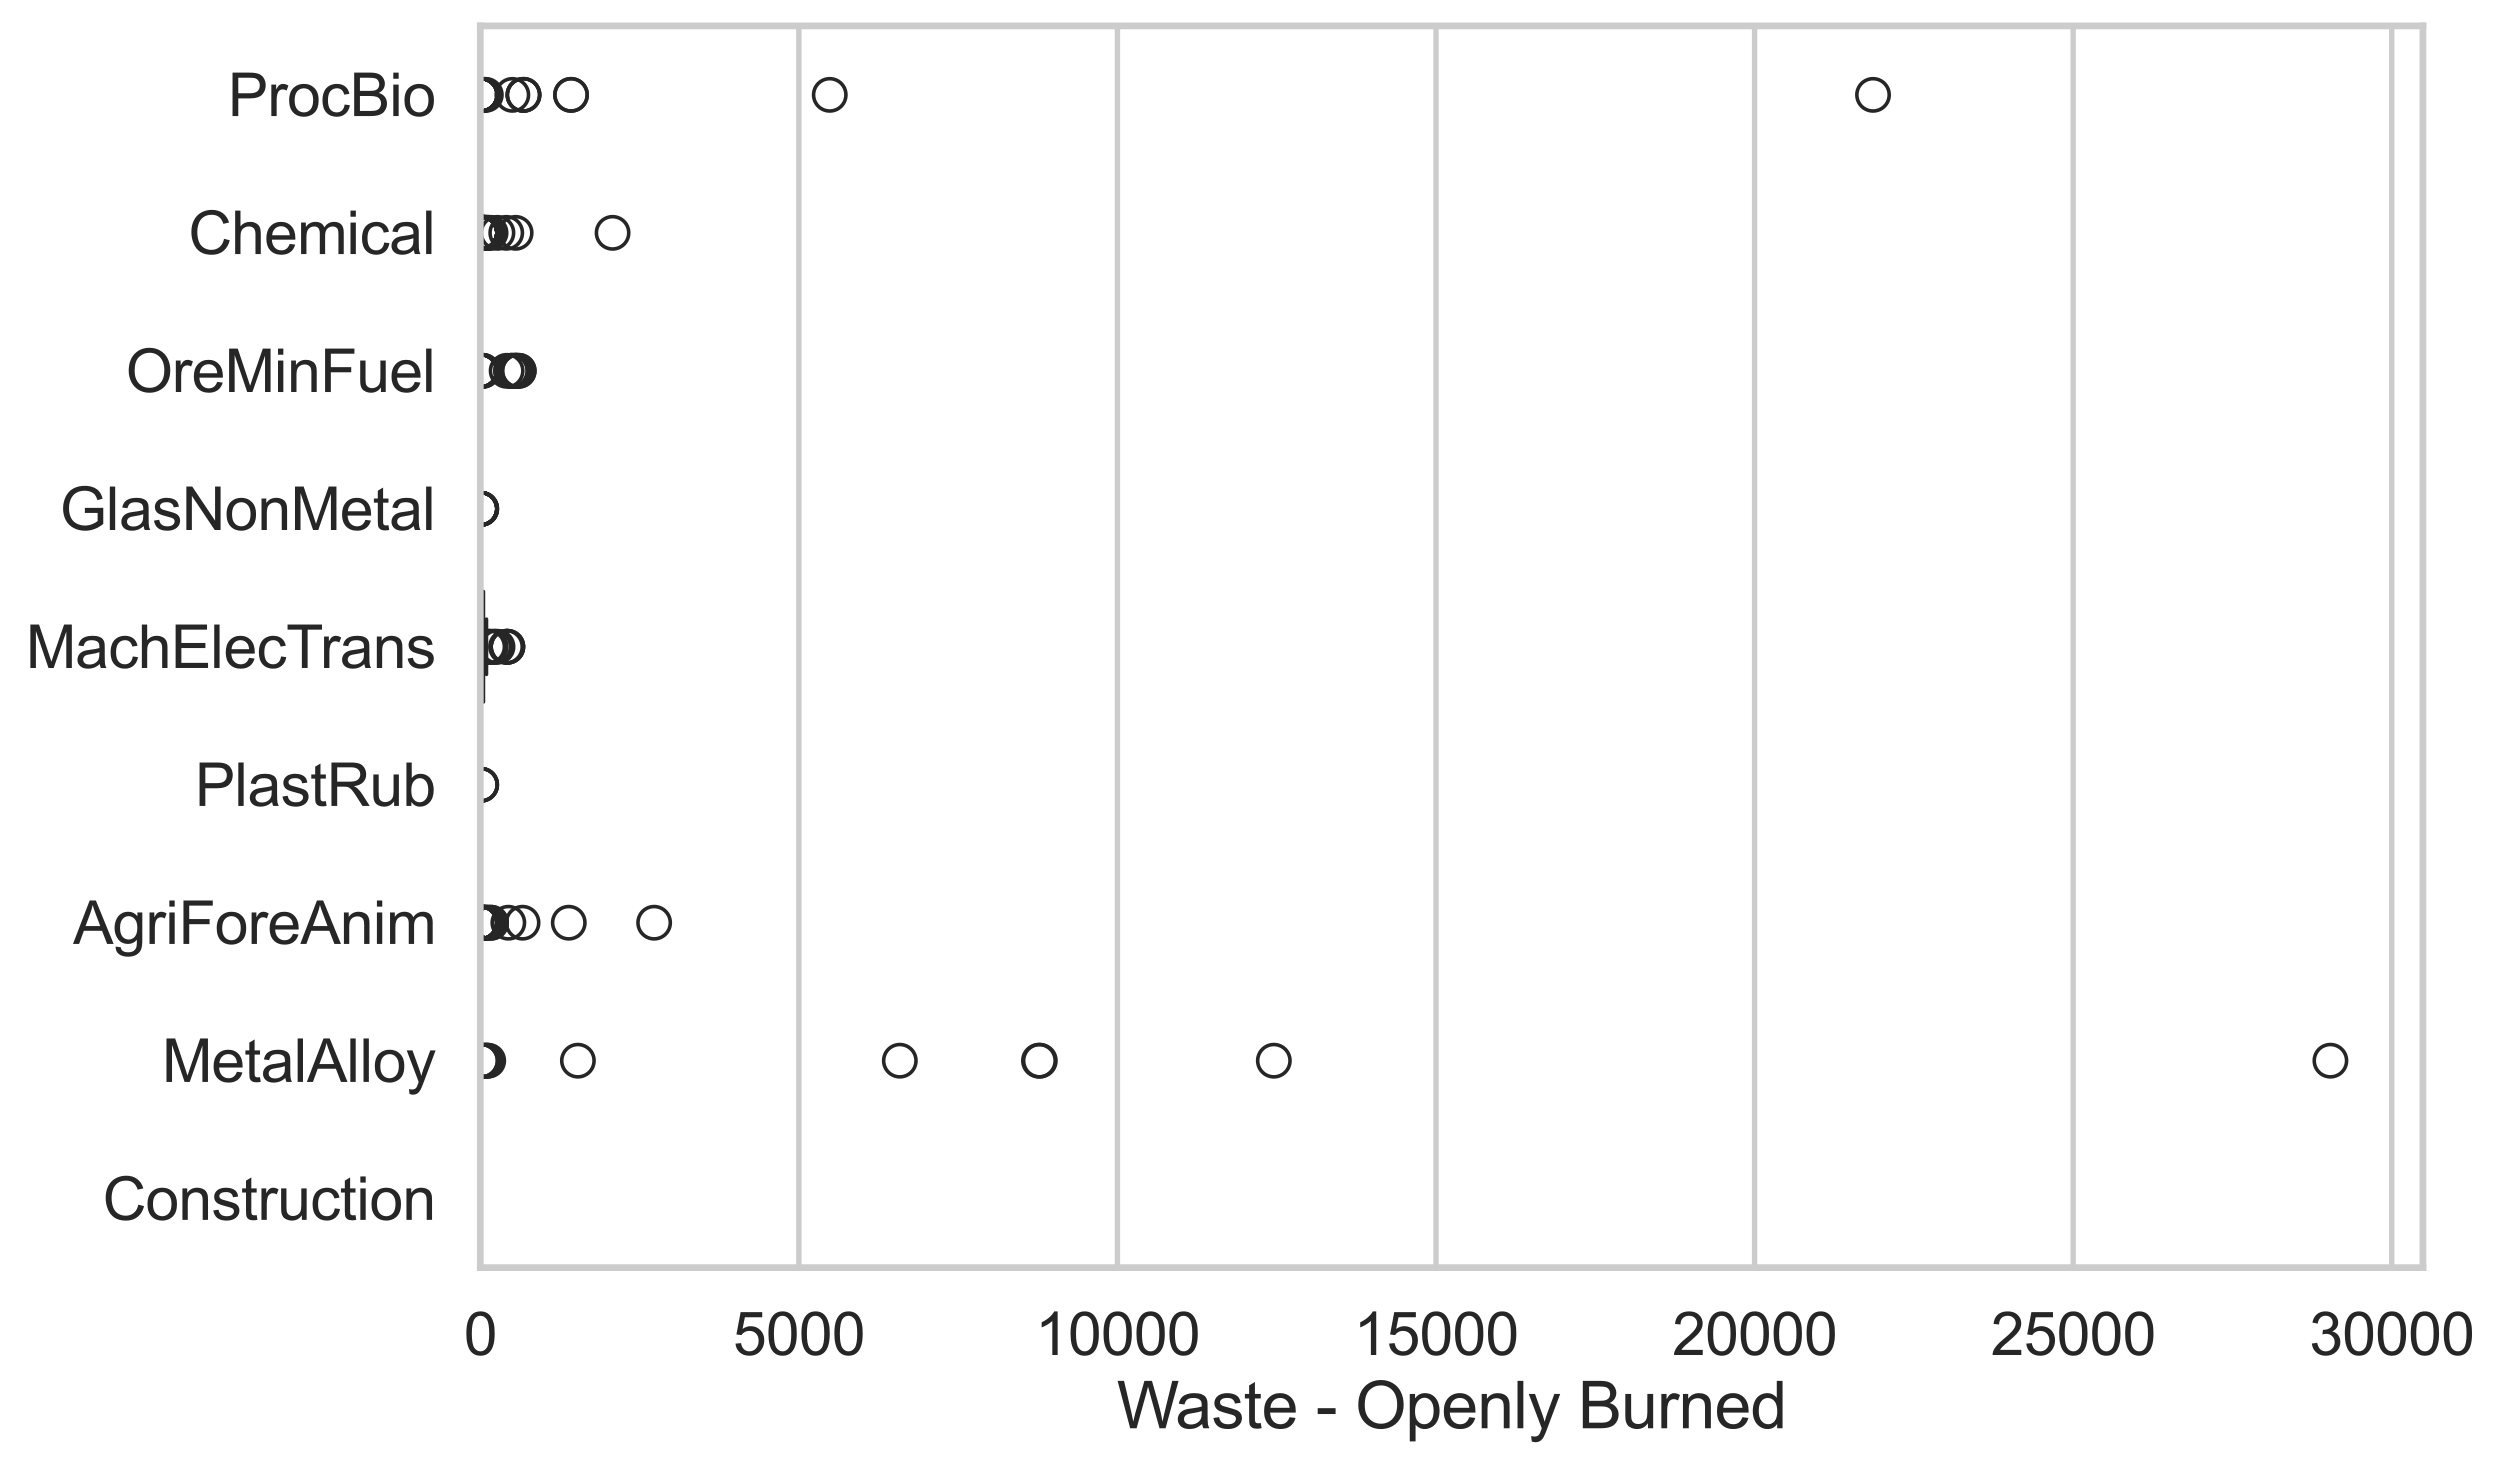 <?xml version="1.0" encoding="utf-8" standalone="no"?>
<!DOCTYPE svg PUBLIC "-//W3C//DTD SVG 1.1//EN"
  "http://www.w3.org/Graphics/SVG/1.1/DTD/svg11.dtd">
<svg xmlns:xlink="http://www.w3.org/1999/xlink" width="695.888pt" height="408.553pt" viewBox="0 0 695.888 408.553" xmlns="http://www.w3.org/2000/svg" version="1.1">
 <defs>
  <style type="text/css">*{stroke-linejoin: round; stroke-linecap: butt}</style>
 </defs>
 <g id="figure_1">
  <g id="patch_1">
   <path d="M 0 408.553 
L 695.888 408.553 
L 695.888 0 
L 0 0 
z
" style="fill: #ffffff"/>
  </g>
  <g id="axes_1">
   <g id="patch_2">
    <path d="M 133.697 352.86 
L 674.433 352.86 
L 674.433 7.2 
L 133.697 7.2 
z
" style="fill: #ffffff"/>
   </g>
   <g id="matplotlib.axis_1">
    <g id="xtick_1">
     <g id="line2d_1">
      <path d="M 133.697 352.86 
L 133.697 7.2 
" clip-path="url(#pe6cb18a422)" style="fill: none; stroke: #cccccc; stroke-width: 1.5; stroke-linecap: round"/>
     </g>
     <g id="text_1">
      <!-- 0 -->
      <g style="fill: #262626" transform="translate(129.109 377.17) scale(0.165 -0.165)">
       <defs>
        <path id="ArialMT-30" d="M 266 2259 
Q 266 3072 433 3567 
Q 600 4063 929 4331 
Q 1259 4600 1759 4600 
Q 2128 4600 2406 4451 
Q 2684 4303 2865 4023 
Q 3047 3744 3150 3342 
Q 3253 2941 3253 2259 
Q 3253 1453 3087 958 
Q 2922 463 2592 192 
Q 2263 -78 1759 -78 
Q 1097 -78 719 397 
Q 266 969 266 2259 
z
M 844 2259 
Q 844 1131 1108 757 
Q 1372 384 1759 384 
Q 2147 384 2411 759 
Q 2675 1134 2675 2259 
Q 2675 3391 2411 3762 
Q 2147 4134 1753 4134 
Q 1366 4134 1134 3806 
Q 844 3388 844 2259 
z
" transform="scale(0.016)"/>
       </defs>
       <use xlink:href="#ArialMT-30"/>
      </g>
     </g>
    </g>
    <g id="xtick_2">
     <g id="line2d_2">
      <path d="M 222.372 352.86 
L 222.372 7.2 
" clip-path="url(#pe6cb18a422)" style="fill: none; stroke: #cccccc; stroke-width: 1.5; stroke-linecap: round"/>
     </g>
     <g id="text_2">
      <!-- 5000 -->
      <g style="fill: #262626" transform="translate(204.021 377.17) scale(0.165 -0.165)">
       <defs>
        <path id="ArialMT-35" d="M 266 1200 
L 856 1250 
Q 922 819 1161 601 
Q 1400 384 1738 384 
Q 2144 384 2425 690 
Q 2706 997 2706 1503 
Q 2706 1984 2436 2262 
Q 2166 2541 1728 2541 
Q 1456 2541 1237 2417 
Q 1019 2294 894 2097 
L 366 2166 
L 809 4519 
L 3088 4519 
L 3088 3981 
L 1259 3981 
L 1013 2750 
Q 1425 3038 1878 3038 
Q 2478 3038 2890 2622 
Q 3303 2206 3303 1553 
Q 3303 931 2941 478 
Q 2500 -78 1738 -78 
Q 1113 -78 717 272 
Q 322 622 266 1200 
z
" transform="scale(0.016)"/>
       </defs>
       <use xlink:href="#ArialMT-35"/>
       <use xlink:href="#ArialMT-30" transform="translate(55.615 0)"/>
       <use xlink:href="#ArialMT-30" transform="translate(111.23 0)"/>
       <use xlink:href="#ArialMT-30" transform="translate(166.846 0)"/>
      </g>
     </g>
    </g>
    <g id="xtick_3">
     <g id="line2d_3">
      <path d="M 311.048 352.86 
L 311.048 7.2 
" clip-path="url(#pe6cb18a422)" style="fill: none; stroke: #cccccc; stroke-width: 1.5; stroke-linecap: round"/>
     </g>
     <g id="text_3">
      <!-- 10000 -->
      <g style="fill: #262626" transform="translate(288.109 377.17) scale(0.165 -0.165)">
       <defs>
        <path id="ArialMT-31" d="M 2384 0 
L 1822 0 
L 1822 3584 
Q 1619 3391 1289 3197 
Q 959 3003 697 2906 
L 697 3450 
Q 1169 3672 1522 3987 
Q 1875 4303 2022 4600 
L 2384 4600 
L 2384 0 
z
" transform="scale(0.016)"/>
       </defs>
       <use xlink:href="#ArialMT-31"/>
       <use xlink:href="#ArialMT-30" transform="translate(55.615 0)"/>
       <use xlink:href="#ArialMT-30" transform="translate(111.23 0)"/>
       <use xlink:href="#ArialMT-30" transform="translate(166.846 0)"/>
       <use xlink:href="#ArialMT-30" transform="translate(222.461 0)"/>
      </g>
     </g>
    </g>
    <g id="xtick_4">
     <g id="line2d_4">
      <path d="M 399.723 352.86 
L 399.723 7.2 
" clip-path="url(#pe6cb18a422)" style="fill: none; stroke: #cccccc; stroke-width: 1.5; stroke-linecap: round"/>
     </g>
     <g id="text_4">
      <!-- 15000 -->
      <g style="fill: #262626" transform="translate(376.784 377.17) scale(0.165 -0.165)">
       <use xlink:href="#ArialMT-31"/>
       <use xlink:href="#ArialMT-35" transform="translate(55.615 0)"/>
       <use xlink:href="#ArialMT-30" transform="translate(111.23 0)"/>
       <use xlink:href="#ArialMT-30" transform="translate(166.846 0)"/>
       <use xlink:href="#ArialMT-30" transform="translate(222.461 0)"/>
      </g>
     </g>
    </g>
    <g id="xtick_5">
     <g id="line2d_5">
      <path d="M 488.398 352.86 
L 488.398 7.2 
" clip-path="url(#pe6cb18a422)" style="fill: none; stroke: #cccccc; stroke-width: 1.5; stroke-linecap: round"/>
     </g>
     <g id="text_5">
      <!-- 20000 -->
      <g style="fill: #262626" transform="translate(465.46 377.17) scale(0.165 -0.165)">
       <defs>
        <path id="ArialMT-32" d="M 3222 541 
L 3222 0 
L 194 0 
Q 188 203 259 391 
Q 375 700 629 1000 
Q 884 1300 1366 1694 
Q 2113 2306 2375 2664 
Q 2638 3022 2638 3341 
Q 2638 3675 2398 3904 
Q 2159 4134 1775 4134 
Q 1369 4134 1125 3890 
Q 881 3647 878 3216 
L 300 3275 
Q 359 3922 746 4261 
Q 1134 4600 1788 4600 
Q 2447 4600 2831 4234 
Q 3216 3869 3216 3328 
Q 3216 3053 3103 2787 
Q 2991 2522 2730 2228 
Q 2469 1934 1863 1422 
Q 1356 997 1212 845 
Q 1069 694 975 541 
L 3222 541 
z
" transform="scale(0.016)"/>
       </defs>
       <use xlink:href="#ArialMT-32"/>
       <use xlink:href="#ArialMT-30" transform="translate(55.615 0)"/>
       <use xlink:href="#ArialMT-30" transform="translate(111.23 0)"/>
       <use xlink:href="#ArialMT-30" transform="translate(166.846 0)"/>
       <use xlink:href="#ArialMT-30" transform="translate(222.461 0)"/>
      </g>
     </g>
    </g>
    <g id="xtick_6">
     <g id="line2d_6">
      <path d="M 577.074 352.86 
L 577.074 7.2 
" clip-path="url(#pe6cb18a422)" style="fill: none; stroke: #cccccc; stroke-width: 1.5; stroke-linecap: round"/>
     </g>
     <g id="text_6">
      <!-- 25000 -->
      <g style="fill: #262626" transform="translate(554.135 377.17) scale(0.165 -0.165)">
       <use xlink:href="#ArialMT-32"/>
       <use xlink:href="#ArialMT-35" transform="translate(55.615 0)"/>
       <use xlink:href="#ArialMT-30" transform="translate(111.23 0)"/>
       <use xlink:href="#ArialMT-30" transform="translate(166.846 0)"/>
       <use xlink:href="#ArialMT-30" transform="translate(222.461 0)"/>
      </g>
     </g>
    </g>
    <g id="xtick_7">
     <g id="line2d_7">
      <path d="M 665.749 352.86 
L 665.749 7.2 
" clip-path="url(#pe6cb18a422)" style="fill: none; stroke: #cccccc; stroke-width: 1.5; stroke-linecap: round"/>
     </g>
     <g id="text_7">
      <!-- 30000 -->
      <g style="fill: #262626" transform="translate(642.81 377.17) scale(0.165 -0.165)">
       <defs>
        <path id="ArialMT-33" d="M 269 1209 
L 831 1284 
Q 928 806 1161 595 
Q 1394 384 1728 384 
Q 2125 384 2398 659 
Q 2672 934 2672 1341 
Q 2672 1728 2419 1979 
Q 2166 2231 1775 2231 
Q 1616 2231 1378 2169 
L 1441 2663 
Q 1497 2656 1531 2656 
Q 1891 2656 2178 2843 
Q 2466 3031 2466 3422 
Q 2466 3731 2256 3934 
Q 2047 4138 1716 4138 
Q 1388 4138 1169 3931 
Q 950 3725 888 3313 
L 325 3413 
Q 428 3978 793 4289 
Q 1159 4600 1703 4600 
Q 2078 4600 2393 4439 
Q 2709 4278 2876 4000 
Q 3044 3722 3044 3409 
Q 3044 3113 2884 2869 
Q 2725 2625 2413 2481 
Q 2819 2388 3044 2092 
Q 3269 1797 3269 1353 
Q 3269 753 2831 336 
Q 2394 -81 1725 -81 
Q 1122 -81 723 278 
Q 325 638 269 1209 
z
" transform="scale(0.016)"/>
       </defs>
       <use xlink:href="#ArialMT-33"/>
       <use xlink:href="#ArialMT-30" transform="translate(55.615 0)"/>
       <use xlink:href="#ArialMT-30" transform="translate(111.23 0)"/>
       <use xlink:href="#ArialMT-30" transform="translate(166.846 0)"/>
       <use xlink:href="#ArialMT-30" transform="translate(222.461 0)"/>
      </g>
     </g>
    </g>
    <g id="text_8">
     <!-- Waste - Openly Burned -->
     <g style="fill: #262626" transform="translate(310.866 397.564) scale(0.18 -0.18)">
      <defs>
       <path id="ArialMT-57" d="M 1294 0 
L 78 4581 
L 700 4581 
L 1397 1578 
Q 1509 1106 1591 641 
Q 1766 1375 1797 1488 
L 2669 4581 
L 3400 4581 
L 4056 2263 
Q 4303 1400 4413 641 
Q 4500 1075 4641 1638 
L 5359 4581 
L 5969 4581 
L 4713 0 
L 4128 0 
L 3163 3491 
Q 3041 3928 3019 4028 
Q 2947 3713 2884 3491 
L 1913 0 
L 1294 0 
z
" transform="scale(0.016)"/>
       <path id="ArialMT-61" d="M 2588 409 
Q 2275 144 1986 34 
Q 1697 -75 1366 -75 
Q 819 -75 525 192 
Q 231 459 231 875 
Q 231 1119 342 1320 
Q 453 1522 633 1644 
Q 813 1766 1038 1828 
Q 1203 1872 1538 1913 
Q 2219 1994 2541 2106 
Q 2544 2222 2544 2253 
Q 2544 2597 2384 2738 
Q 2169 2928 1744 2928 
Q 1347 2928 1158 2789 
Q 969 2650 878 2297 
L 328 2372 
Q 403 2725 575 2942 
Q 747 3159 1072 3276 
Q 1397 3394 1825 3394 
Q 2250 3394 2515 3294 
Q 2781 3194 2906 3042 
Q 3031 2891 3081 2659 
Q 3109 2516 3109 2141 
L 3109 1391 
Q 3109 606 3145 398 
Q 3181 191 3288 0 
L 2700 0 
Q 2613 175 2588 409 
z
M 2541 1666 
Q 2234 1541 1622 1453 
Q 1275 1403 1131 1340 
Q 988 1278 909 1158 
Q 831 1038 831 891 
Q 831 666 1001 516 
Q 1172 366 1500 366 
Q 1825 366 2078 508 
Q 2331 650 2450 897 
Q 2541 1088 2541 1459 
L 2541 1666 
z
" transform="scale(0.016)"/>
       <path id="ArialMT-73" d="M 197 991 
L 753 1078 
Q 800 744 1014 566 
Q 1228 388 1613 388 
Q 2000 388 2187 545 
Q 2375 703 2375 916 
Q 2375 1106 2209 1216 
Q 2094 1291 1634 1406 
Q 1016 1563 777 1677 
Q 538 1791 414 1992 
Q 291 2194 291 2438 
Q 291 2659 392 2848 
Q 494 3038 669 3163 
Q 800 3259 1026 3326 
Q 1253 3394 1513 3394 
Q 1903 3394 2198 3281 
Q 2494 3169 2634 2976 
Q 2775 2784 2828 2463 
L 2278 2388 
Q 2241 2644 2061 2787 
Q 1881 2931 1553 2931 
Q 1166 2931 1000 2803 
Q 834 2675 834 2503 
Q 834 2394 903 2306 
Q 972 2216 1119 2156 
Q 1203 2125 1616 2013 
Q 2213 1853 2448 1751 
Q 2684 1650 2818 1456 
Q 2953 1263 2953 975 
Q 2953 694 2789 445 
Q 2625 197 2315 61 
Q 2006 -75 1616 -75 
Q 969 -75 630 194 
Q 291 463 197 991 
z
" transform="scale(0.016)"/>
       <path id="ArialMT-74" d="M 1650 503 
L 1731 6 
Q 1494 -44 1306 -44 
Q 1000 -44 831 53 
Q 663 150 594 308 
Q 525 466 525 972 
L 525 2881 
L 113 2881 
L 113 3319 
L 525 3319 
L 525 4141 
L 1084 4478 
L 1084 3319 
L 1650 3319 
L 1650 2881 
L 1084 2881 
L 1084 941 
Q 1084 700 1114 631 
Q 1144 563 1211 522 
Q 1278 481 1403 481 
Q 1497 481 1650 503 
z
" transform="scale(0.016)"/>
       <path id="ArialMT-65" d="M 2694 1069 
L 3275 997 
Q 3138 488 2766 206 
Q 2394 -75 1816 -75 
Q 1088 -75 661 373 
Q 234 822 234 1631 
Q 234 2469 665 2931 
Q 1097 3394 1784 3394 
Q 2450 3394 2872 2941 
Q 3294 2488 3294 1666 
Q 3294 1616 3291 1516 
L 816 1516 
Q 847 969 1125 678 
Q 1403 388 1819 388 
Q 2128 388 2347 550 
Q 2566 713 2694 1069 
z
M 847 1978 
L 2700 1978 
Q 2663 2397 2488 2606 
Q 2219 2931 1791 2931 
Q 1403 2931 1139 2672 
Q 875 2413 847 1978 
z
" transform="scale(0.016)"/>
       <path id="ArialMT-20" transform="scale(0.016)"/>
       <path id="ArialMT-2d" d="M 203 1375 
L 203 1941 
L 1931 1941 
L 1931 1375 
L 203 1375 
z
" transform="scale(0.016)"/>
       <path id="ArialMT-4f" d="M 309 2231 
Q 309 3372 921 4017 
Q 1534 4663 2503 4663 
Q 3138 4663 3647 4359 
Q 4156 4056 4423 3514 
Q 4691 2972 4691 2284 
Q 4691 1588 4409 1038 
Q 4128 488 3612 205 
Q 3097 -78 2500 -78 
Q 1853 -78 1343 234 
Q 834 547 571 1087 
Q 309 1628 309 2231 
z
M 934 2222 
Q 934 1394 1379 917 
Q 1825 441 2497 441 
Q 3181 441 3623 922 
Q 4066 1403 4066 2288 
Q 4066 2847 3877 3264 
Q 3688 3681 3323 3911 
Q 2959 4141 2506 4141 
Q 1863 4141 1398 3698 
Q 934 3256 934 2222 
z
" transform="scale(0.016)"/>
       <path id="ArialMT-70" d="M 422 -1272 
L 422 3319 
L 934 3319 
L 934 2888 
Q 1116 3141 1344 3267 
Q 1572 3394 1897 3394 
Q 2322 3394 2647 3175 
Q 2972 2956 3137 2557 
Q 3303 2159 3303 1684 
Q 3303 1175 3120 767 
Q 2938 359 2589 142 
Q 2241 -75 1856 -75 
Q 1575 -75 1351 44 
Q 1128 163 984 344 
L 984 -1272 
L 422 -1272 
z
M 931 1641 
Q 931 1000 1190 694 
Q 1450 388 1819 388 
Q 2194 388 2461 705 
Q 2728 1022 2728 1688 
Q 2728 2322 2467 2637 
Q 2206 2953 1844 2953 
Q 1484 2953 1207 2617 
Q 931 2281 931 1641 
z
" transform="scale(0.016)"/>
       <path id="ArialMT-6e" d="M 422 0 
L 422 3319 
L 928 3319 
L 928 2847 
Q 1294 3394 1984 3394 
Q 2284 3394 2536 3286 
Q 2788 3178 2913 3003 
Q 3038 2828 3088 2588 
Q 3119 2431 3119 2041 
L 3119 0 
L 2556 0 
L 2556 2019 
Q 2556 2363 2490 2533 
Q 2425 2703 2258 2804 
Q 2091 2906 1866 2906 
Q 1506 2906 1245 2678 
Q 984 2450 984 1813 
L 984 0 
L 422 0 
z
" transform="scale(0.016)"/>
       <path id="ArialMT-6c" d="M 409 0 
L 409 4581 
L 972 4581 
L 972 0 
L 409 0 
z
" transform="scale(0.016)"/>
       <path id="ArialMT-79" d="M 397 -1278 
L 334 -750 
Q 519 -800 656 -800 
Q 844 -800 956 -737 
Q 1069 -675 1141 -563 
Q 1194 -478 1313 -144 
Q 1328 -97 1363 -6 
L 103 3319 
L 709 3319 
L 1400 1397 
Q 1534 1031 1641 628 
Q 1738 1016 1872 1384 
L 2581 3319 
L 3144 3319 
L 1881 -56 
Q 1678 -603 1566 -809 
Q 1416 -1088 1222 -1217 
Q 1028 -1347 759 -1347 
Q 597 -1347 397 -1278 
z
" transform="scale(0.016)"/>
       <path id="ArialMT-42" d="M 469 0 
L 469 4581 
L 2188 4581 
Q 2713 4581 3030 4442 
Q 3347 4303 3526 4014 
Q 3706 3725 3706 3409 
Q 3706 3116 3547 2856 
Q 3388 2597 3066 2438 
Q 3481 2316 3704 2022 
Q 3928 1728 3928 1328 
Q 3928 1006 3792 729 
Q 3656 453 3456 303 
Q 3256 153 2954 76 
Q 2653 0 2216 0 
L 469 0 
z
M 1075 2656 
L 2066 2656 
Q 2469 2656 2644 2709 
Q 2875 2778 2992 2937 
Q 3109 3097 3109 3338 
Q 3109 3566 3000 3739 
Q 2891 3913 2687 3977 
Q 2484 4041 1991 4041 
L 1075 4041 
L 1075 2656 
z
M 1075 541 
L 2216 541 
Q 2509 541 2628 563 
Q 2838 600 2978 687 
Q 3119 775 3209 942 
Q 3300 1109 3300 1328 
Q 3300 1584 3169 1773 
Q 3038 1963 2805 2039 
Q 2572 2116 2134 2116 
L 1075 2116 
L 1075 541 
z
" transform="scale(0.016)"/>
       <path id="ArialMT-75" d="M 2597 0 
L 2597 488 
Q 2209 -75 1544 -75 
Q 1250 -75 995 37 
Q 741 150 617 320 
Q 494 491 444 738 
Q 409 903 409 1263 
L 409 3319 
L 972 3319 
L 972 1478 
Q 972 1038 1006 884 
Q 1059 663 1231 536 
Q 1403 409 1656 409 
Q 1909 409 2131 539 
Q 2353 669 2445 892 
Q 2538 1116 2538 1541 
L 2538 3319 
L 3100 3319 
L 3100 0 
L 2597 0 
z
" transform="scale(0.016)"/>
       <path id="ArialMT-72" d="M 416 0 
L 416 3319 
L 922 3319 
L 922 2816 
Q 1116 3169 1280 3281 
Q 1444 3394 1641 3394 
Q 1925 3394 2219 3213 
L 2025 2691 
Q 1819 2813 1613 2813 
Q 1428 2813 1281 2702 
Q 1134 2591 1072 2394 
Q 978 2094 978 1738 
L 978 0 
L 416 0 
z
" transform="scale(0.016)"/>
       <path id="ArialMT-64" d="M 2575 0 
L 2575 419 
Q 2259 -75 1647 -75 
Q 1250 -75 917 144 
Q 584 363 401 755 
Q 219 1147 219 1656 
Q 219 2153 384 2558 
Q 550 2963 881 3178 
Q 1213 3394 1622 3394 
Q 1922 3394 2156 3267 
Q 2391 3141 2538 2938 
L 2538 4581 
L 3097 4581 
L 3097 0 
L 2575 0 
z
M 797 1656 
Q 797 1019 1065 703 
Q 1334 388 1700 388 
Q 2069 388 2326 689 
Q 2584 991 2584 1609 
Q 2584 2291 2321 2609 
Q 2059 2928 1675 2928 
Q 1300 2928 1048 2622 
Q 797 2316 797 1656 
z
" transform="scale(0.016)"/>
      </defs>
      <use xlink:href="#ArialMT-57"/>
      <use xlink:href="#ArialMT-61" transform="translate(90.635 0)"/>
      <use xlink:href="#ArialMT-73" transform="translate(146.25 0)"/>
      <use xlink:href="#ArialMT-74" transform="translate(196.25 0)"/>
      <use xlink:href="#ArialMT-65" transform="translate(224.033 0)"/>
      <use xlink:href="#ArialMT-20" transform="translate(279.648 0)"/>
      <use xlink:href="#ArialMT-2d" transform="translate(307.432 0)"/>
      <use xlink:href="#ArialMT-20" transform="translate(340.732 0)"/>
      <use xlink:href="#ArialMT-4f" transform="translate(368.516 0)"/>
      <use xlink:href="#ArialMT-70" transform="translate(446.299 0)"/>
      <use xlink:href="#ArialMT-65" transform="translate(501.914 0)"/>
      <use xlink:href="#ArialMT-6e" transform="translate(557.529 0)"/>
      <use xlink:href="#ArialMT-6c" transform="translate(613.145 0)"/>
      <use xlink:href="#ArialMT-79" transform="translate(635.361 0)"/>
      <use xlink:href="#ArialMT-20" transform="translate(685.361 0)"/>
      <use xlink:href="#ArialMT-42" transform="translate(713.145 0)"/>
      <use xlink:href="#ArialMT-75" transform="translate(779.844 0)"/>
      <use xlink:href="#ArialMT-72" transform="translate(835.459 0)"/>
      <use xlink:href="#ArialMT-6e" transform="translate(868.76 0)"/>
      <use xlink:href="#ArialMT-65" transform="translate(924.375 0)"/>
      <use xlink:href="#ArialMT-64" transform="translate(979.99 0)"/>
     </g>
    </g>
   </g>
   <g id="matplotlib.axis_2">
    <g id="ytick_1">
     <g id="text_9">
      <!-- ProcBio -->
      <g style="fill: #262626" transform="translate(63.424 32.309) scale(0.165 -0.165)">
       <defs>
        <path id="ArialMT-50" d="M 494 0 
L 494 4581 
L 2222 4581 
Q 2678 4581 2919 4538 
Q 3256 4481 3484 4323 
Q 3713 4166 3852 3881 
Q 3991 3597 3991 3256 
Q 3991 2672 3619 2267 
Q 3247 1863 2275 1863 
L 1100 1863 
L 1100 0 
L 494 0 
z
M 1100 2403 
L 2284 2403 
Q 2872 2403 3119 2622 
Q 3366 2841 3366 3238 
Q 3366 3525 3220 3729 
Q 3075 3934 2838 4000 
Q 2684 4041 2272 4041 
L 1100 4041 
L 1100 2403 
z
" transform="scale(0.016)"/>
        <path id="ArialMT-6f" d="M 213 1659 
Q 213 2581 725 3025 
Q 1153 3394 1769 3394 
Q 2453 3394 2887 2945 
Q 3322 2497 3322 1706 
Q 3322 1066 3130 698 
Q 2938 331 2570 128 
Q 2203 -75 1769 -75 
Q 1072 -75 642 372 
Q 213 819 213 1659 
z
M 791 1659 
Q 791 1022 1069 705 
Q 1347 388 1769 388 
Q 2188 388 2466 706 
Q 2744 1025 2744 1678 
Q 2744 2294 2464 2611 
Q 2184 2928 1769 2928 
Q 1347 2928 1069 2612 
Q 791 2297 791 1659 
z
" transform="scale(0.016)"/>
        <path id="ArialMT-63" d="M 2588 1216 
L 3141 1144 
Q 3050 572 2676 248 
Q 2303 -75 1759 -75 
Q 1078 -75 664 370 
Q 250 816 250 1647 
Q 250 2184 428 2587 
Q 606 2991 970 3192 
Q 1334 3394 1763 3394 
Q 2303 3394 2647 3120 
Q 2991 2847 3088 2344 
L 2541 2259 
Q 2463 2594 2264 2762 
Q 2066 2931 1784 2931 
Q 1359 2931 1093 2626 
Q 828 2322 828 1663 
Q 828 994 1084 691 
Q 1341 388 1753 388 
Q 2084 388 2306 591 
Q 2528 794 2588 1216 
z
" transform="scale(0.016)"/>
        <path id="ArialMT-69" d="M 425 3934 
L 425 4581 
L 988 4581 
L 988 3934 
L 425 3934 
z
M 425 0 
L 425 3319 
L 988 3319 
L 988 0 
L 425 0 
z
" transform="scale(0.016)"/>
       </defs>
       <use xlink:href="#ArialMT-50"/>
       <use xlink:href="#ArialMT-72" transform="translate(66.699 0)"/>
       <use xlink:href="#ArialMT-6f" transform="translate(100 0)"/>
       <use xlink:href="#ArialMT-63" transform="translate(155.615 0)"/>
       <use xlink:href="#ArialMT-42" transform="translate(205.615 0)"/>
       <use xlink:href="#ArialMT-69" transform="translate(272.314 0)"/>
       <use xlink:href="#ArialMT-6f" transform="translate(294.531 0)"/>
      </g>
     </g>
    </g>
    <g id="ytick_2">
     <g id="text_10">
      <!-- Chemical -->
      <g style="fill: #262626" transform="translate(52.428 70.715) scale(0.165 -0.165)">
       <defs>
        <path id="ArialMT-43" d="M 3763 1606 
L 4369 1453 
Q 4178 706 3683 314 
Q 3188 -78 2472 -78 
Q 1731 -78 1267 223 
Q 803 525 561 1097 
Q 319 1669 319 2325 
Q 319 3041 592 3573 
Q 866 4106 1370 4382 
Q 1875 4659 2481 4659 
Q 3169 4659 3637 4309 
Q 4106 3959 4291 3325 
L 3694 3184 
Q 3534 3684 3231 3912 
Q 2928 4141 2469 4141 
Q 1941 4141 1586 3887 
Q 1231 3634 1087 3207 
Q 944 2781 944 2328 
Q 944 1744 1114 1308 
Q 1284 872 1643 656 
Q 2003 441 2422 441 
Q 2931 441 3284 734 
Q 3638 1028 3763 1606 
z
" transform="scale(0.016)"/>
        <path id="ArialMT-68" d="M 422 0 
L 422 4581 
L 984 4581 
L 984 2938 
Q 1378 3394 1978 3394 
Q 2347 3394 2619 3248 
Q 2891 3103 3008 2847 
Q 3125 2591 3125 2103 
L 3125 0 
L 2563 0 
L 2563 2103 
Q 2563 2525 2380 2717 
Q 2197 2909 1863 2909 
Q 1613 2909 1392 2779 
Q 1172 2650 1078 2428 
Q 984 2206 984 1816 
L 984 0 
L 422 0 
z
" transform="scale(0.016)"/>
        <path id="ArialMT-6d" d="M 422 0 
L 422 3319 
L 925 3319 
L 925 2853 
Q 1081 3097 1340 3245 
Q 1600 3394 1931 3394 
Q 2300 3394 2536 3241 
Q 2772 3088 2869 2813 
Q 3263 3394 3894 3394 
Q 4388 3394 4653 3120 
Q 4919 2847 4919 2278 
L 4919 0 
L 4359 0 
L 4359 2091 
Q 4359 2428 4304 2576 
Q 4250 2725 4106 2815 
Q 3963 2906 3769 2906 
Q 3419 2906 3187 2673 
Q 2956 2441 2956 1928 
L 2956 0 
L 2394 0 
L 2394 2156 
Q 2394 2531 2256 2718 
Q 2119 2906 1806 2906 
Q 1569 2906 1367 2781 
Q 1166 2656 1075 2415 
Q 984 2175 984 1722 
L 984 0 
L 422 0 
z
" transform="scale(0.016)"/>
       </defs>
       <use xlink:href="#ArialMT-43"/>
       <use xlink:href="#ArialMT-68" transform="translate(72.217 0)"/>
       <use xlink:href="#ArialMT-65" transform="translate(127.832 0)"/>
       <use xlink:href="#ArialMT-6d" transform="translate(183.447 0)"/>
       <use xlink:href="#ArialMT-69" transform="translate(266.748 0)"/>
       <use xlink:href="#ArialMT-63" transform="translate(288.965 0)"/>
       <use xlink:href="#ArialMT-61" transform="translate(338.965 0)"/>
       <use xlink:href="#ArialMT-6c" transform="translate(394.58 0)"/>
      </g>
     </g>
    </g>
    <g id="ytick_3">
     <g id="text_11">
      <!-- OreMinFuel -->
      <g style="fill: #262626" transform="translate(35.013 109.122) scale(0.165 -0.165)">
       <defs>
        <path id="ArialMT-4d" d="M 475 0 
L 475 4581 
L 1388 4581 
L 2472 1338 
Q 2622 884 2691 659 
Q 2769 909 2934 1394 
L 4031 4581 
L 4847 4581 
L 4847 0 
L 4263 0 
L 4263 3834 
L 2931 0 
L 2384 0 
L 1059 3900 
L 1059 0 
L 475 0 
z
" transform="scale(0.016)"/>
        <path id="ArialMT-46" d="M 525 0 
L 525 4581 
L 3616 4581 
L 3616 4041 
L 1131 4041 
L 1131 2622 
L 3281 2622 
L 3281 2081 
L 1131 2081 
L 1131 0 
L 525 0 
z
" transform="scale(0.016)"/>
       </defs>
       <use xlink:href="#ArialMT-4f"/>
       <use xlink:href="#ArialMT-72" transform="translate(77.783 0)"/>
       <use xlink:href="#ArialMT-65" transform="translate(111.084 0)"/>
       <use xlink:href="#ArialMT-4d" transform="translate(166.699 0)"/>
       <use xlink:href="#ArialMT-69" transform="translate(250 0)"/>
       <use xlink:href="#ArialMT-6e" transform="translate(272.217 0)"/>
       <use xlink:href="#ArialMT-46" transform="translate(327.832 0)"/>
       <use xlink:href="#ArialMT-75" transform="translate(388.916 0)"/>
       <use xlink:href="#ArialMT-65" transform="translate(444.531 0)"/>
       <use xlink:href="#ArialMT-6c" transform="translate(500.146 0)"/>
      </g>
     </g>
    </g>
    <g id="ytick_4">
     <g id="text_12">
      <!-- GlasNonMetal -->
      <g style="fill: #262626" transform="translate(16.659 147.529) scale(0.165 -0.165)">
       <defs>
        <path id="ArialMT-47" d="M 2638 1797 
L 2638 2334 
L 4578 2338 
L 4578 638 
Q 4131 281 3656 101 
Q 3181 -78 2681 -78 
Q 2006 -78 1454 211 
Q 903 500 622 1047 
Q 341 1594 341 2269 
Q 341 2938 620 3517 
Q 900 4097 1425 4378 
Q 1950 4659 2634 4659 
Q 3131 4659 3532 4498 
Q 3934 4338 4162 4050 
Q 4391 3763 4509 3300 
L 3963 3150 
Q 3859 3500 3706 3700 
Q 3553 3900 3268 4020 
Q 2984 4141 2638 4141 
Q 2222 4141 1919 4014 
Q 1616 3888 1430 3681 
Q 1244 3475 1141 3228 
Q 966 2803 966 2306 
Q 966 1694 1177 1281 
Q 1388 869 1791 669 
Q 2194 469 2647 469 
Q 3041 469 3416 620 
Q 3791 772 3984 944 
L 3984 1797 
L 2638 1797 
z
" transform="scale(0.016)"/>
        <path id="ArialMT-4e" d="M 488 0 
L 488 4581 
L 1109 4581 
L 3516 984 
L 3516 4581 
L 4097 4581 
L 4097 0 
L 3475 0 
L 1069 3600 
L 1069 0 
L 488 0 
z
" transform="scale(0.016)"/>
       </defs>
       <use xlink:href="#ArialMT-47"/>
       <use xlink:href="#ArialMT-6c" transform="translate(77.783 0)"/>
       <use xlink:href="#ArialMT-61" transform="translate(100 0)"/>
       <use xlink:href="#ArialMT-73" transform="translate(155.615 0)"/>
       <use xlink:href="#ArialMT-4e" transform="translate(205.615 0)"/>
       <use xlink:href="#ArialMT-6f" transform="translate(277.832 0)"/>
       <use xlink:href="#ArialMT-6e" transform="translate(333.447 0)"/>
       <use xlink:href="#ArialMT-4d" transform="translate(389.062 0)"/>
       <use xlink:href="#ArialMT-65" transform="translate(472.363 0)"/>
       <use xlink:href="#ArialMT-74" transform="translate(527.979 0)"/>
       <use xlink:href="#ArialMT-61" transform="translate(555.762 0)"/>
       <use xlink:href="#ArialMT-6c" transform="translate(611.377 0)"/>
      </g>
     </g>
    </g>
    <g id="ytick_5">
     <g id="text_13">
      <!-- MachElecTrans -->
      <g style="fill: #262626" transform="translate(7.2 185.935) scale(0.165 -0.165)">
       <defs>
        <path id="ArialMT-45" d="M 506 0 
L 506 4581 
L 3819 4581 
L 3819 4041 
L 1113 4041 
L 1113 2638 
L 3647 2638 
L 3647 2100 
L 1113 2100 
L 1113 541 
L 3925 541 
L 3925 0 
L 506 0 
z
" transform="scale(0.016)"/>
        <path id="ArialMT-54" d="M 1659 0 
L 1659 4041 
L 150 4041 
L 150 4581 
L 3781 4581 
L 3781 4041 
L 2266 4041 
L 2266 0 
L 1659 0 
z
" transform="scale(0.016)"/>
       </defs>
       <use xlink:href="#ArialMT-4d"/>
       <use xlink:href="#ArialMT-61" transform="translate(83.301 0)"/>
       <use xlink:href="#ArialMT-63" transform="translate(138.916 0)"/>
       <use xlink:href="#ArialMT-68" transform="translate(188.916 0)"/>
       <use xlink:href="#ArialMT-45" transform="translate(244.531 0)"/>
       <use xlink:href="#ArialMT-6c" transform="translate(311.23 0)"/>
       <use xlink:href="#ArialMT-65" transform="translate(333.447 0)"/>
       <use xlink:href="#ArialMT-63" transform="translate(389.062 0)"/>
       <use xlink:href="#ArialMT-54" transform="translate(439.062 0)"/>
       <use xlink:href="#ArialMT-72" transform="translate(496.396 0)"/>
       <use xlink:href="#ArialMT-61" transform="translate(529.697 0)"/>
       <use xlink:href="#ArialMT-6e" transform="translate(585.312 0)"/>
       <use xlink:href="#ArialMT-73" transform="translate(640.928 0)"/>
      </g>
     </g>
    </g>
    <g id="ytick_6">
     <g id="text_14">
      <!-- PlastRub -->
      <g style="fill: #262626" transform="translate(54.248 224.342) scale(0.165 -0.165)">
       <defs>
        <path id="ArialMT-52" d="M 503 0 
L 503 4581 
L 2534 4581 
Q 3147 4581 3465 4457 
Q 3784 4334 3975 4021 
Q 4166 3709 4166 3331 
Q 4166 2844 3850 2509 
Q 3534 2175 2875 2084 
Q 3116 1969 3241 1856 
Q 3506 1613 3744 1247 
L 4541 0 
L 3778 0 
L 3172 953 
Q 2906 1366 2734 1584 
Q 2563 1803 2427 1890 
Q 2291 1978 2150 2013 
Q 2047 2034 1813 2034 
L 1109 2034 
L 1109 0 
L 503 0 
z
M 1109 2559 
L 2413 2559 
Q 2828 2559 3062 2645 
Q 3297 2731 3419 2920 
Q 3541 3109 3541 3331 
Q 3541 3656 3305 3865 
Q 3069 4075 2559 4075 
L 1109 4075 
L 1109 2559 
z
" transform="scale(0.016)"/>
        <path id="ArialMT-62" d="M 941 0 
L 419 0 
L 419 4581 
L 981 4581 
L 981 2947 
Q 1338 3394 1891 3394 
Q 2197 3394 2470 3270 
Q 2744 3147 2920 2923 
Q 3097 2700 3197 2384 
Q 3297 2069 3297 1709 
Q 3297 856 2875 390 
Q 2453 -75 1863 -75 
Q 1275 -75 941 416 
L 941 0 
z
M 934 1684 
Q 934 1088 1097 822 
Q 1363 388 1816 388 
Q 2184 388 2453 708 
Q 2722 1028 2722 1663 
Q 2722 2313 2464 2622 
Q 2206 2931 1841 2931 
Q 1472 2931 1203 2611 
Q 934 2291 934 1684 
z
" transform="scale(0.016)"/>
       </defs>
       <use xlink:href="#ArialMT-50"/>
       <use xlink:href="#ArialMT-6c" transform="translate(66.699 0)"/>
       <use xlink:href="#ArialMT-61" transform="translate(88.916 0)"/>
       <use xlink:href="#ArialMT-73" transform="translate(144.531 0)"/>
       <use xlink:href="#ArialMT-74" transform="translate(194.531 0)"/>
       <use xlink:href="#ArialMT-52" transform="translate(222.314 0)"/>
       <use xlink:href="#ArialMT-75" transform="translate(294.531 0)"/>
       <use xlink:href="#ArialMT-62" transform="translate(350.146 0)"/>
      </g>
     </g>
    </g>
    <g id="ytick_7">
     <g id="text_15">
      <!-- AgriForeAnim -->
      <g style="fill: #262626" transform="translate(20.341 262.749) scale(0.165 -0.165)">
       <defs>
        <path id="ArialMT-41" d="M -9 0 
L 1750 4581 
L 2403 4581 
L 4278 0 
L 3588 0 
L 3053 1388 
L 1138 1388 
L 634 0 
L -9 0 
z
M 1313 1881 
L 2866 1881 
L 2388 3150 
Q 2169 3728 2063 4100 
Q 1975 3659 1816 3225 
L 1313 1881 
z
" transform="scale(0.016)"/>
        <path id="ArialMT-67" d="M 319 -275 
L 866 -356 
Q 900 -609 1056 -725 
Q 1266 -881 1628 -881 
Q 2019 -881 2231 -725 
Q 2444 -569 2519 -288 
Q 2563 -116 2559 434 
Q 2191 0 1641 0 
Q 956 0 581 494 
Q 206 988 206 1678 
Q 206 2153 378 2554 
Q 550 2956 876 3175 
Q 1203 3394 1644 3394 
Q 2231 3394 2613 2919 
L 2613 3319 
L 3131 3319 
L 3131 450 
Q 3131 -325 2973 -648 
Q 2816 -972 2473 -1159 
Q 2131 -1347 1631 -1347 
Q 1038 -1347 672 -1080 
Q 306 -813 319 -275 
z
M 784 1719 
Q 784 1066 1043 766 
Q 1303 466 1694 466 
Q 2081 466 2343 764 
Q 2606 1063 2606 1700 
Q 2606 2309 2336 2618 
Q 2066 2928 1684 2928 
Q 1309 2928 1046 2623 
Q 784 2319 784 1719 
z
" transform="scale(0.016)"/>
       </defs>
       <use xlink:href="#ArialMT-41"/>
       <use xlink:href="#ArialMT-67" transform="translate(66.699 0)"/>
       <use xlink:href="#ArialMT-72" transform="translate(122.314 0)"/>
       <use xlink:href="#ArialMT-69" transform="translate(155.615 0)"/>
       <use xlink:href="#ArialMT-46" transform="translate(177.832 0)"/>
       <use xlink:href="#ArialMT-6f" transform="translate(238.916 0)"/>
       <use xlink:href="#ArialMT-72" transform="translate(294.531 0)"/>
       <use xlink:href="#ArialMT-65" transform="translate(327.832 0)"/>
       <use xlink:href="#ArialMT-41" transform="translate(383.447 0)"/>
       <use xlink:href="#ArialMT-6e" transform="translate(450.146 0)"/>
       <use xlink:href="#ArialMT-69" transform="translate(505.762 0)"/>
       <use xlink:href="#ArialMT-6d" transform="translate(527.979 0)"/>
      </g>
     </g>
    </g>
    <g id="ytick_8">
     <g id="text_16">
      <!-- MetalAlloy -->
      <g style="fill: #262626" transform="translate(45.088 301.155) scale(0.165 -0.165)">
       <use xlink:href="#ArialMT-4d"/>
       <use xlink:href="#ArialMT-65" transform="translate(83.301 0)"/>
       <use xlink:href="#ArialMT-74" transform="translate(138.916 0)"/>
       <use xlink:href="#ArialMT-61" transform="translate(166.699 0)"/>
       <use xlink:href="#ArialMT-6c" transform="translate(222.314 0)"/>
       <use xlink:href="#ArialMT-41" transform="translate(244.531 0)"/>
       <use xlink:href="#ArialMT-6c" transform="translate(311.23 0)"/>
       <use xlink:href="#ArialMT-6c" transform="translate(333.447 0)"/>
       <use xlink:href="#ArialMT-6f" transform="translate(355.664 0)"/>
       <use xlink:href="#ArialMT-79" transform="translate(411.279 0)"/>
      </g>
     </g>
    </g>
    <g id="ytick_9">
     <g id="text_17">
      <!-- Construction -->
      <g style="fill: #262626" transform="translate(28.575 339.562) scale(0.165 -0.165)">
       <use xlink:href="#ArialMT-43"/>
       <use xlink:href="#ArialMT-6f" transform="translate(72.217 0)"/>
       <use xlink:href="#ArialMT-6e" transform="translate(127.832 0)"/>
       <use xlink:href="#ArialMT-73" transform="translate(183.447 0)"/>
       <use xlink:href="#ArialMT-74" transform="translate(233.447 0)"/>
       <use xlink:href="#ArialMT-72" transform="translate(261.23 0)"/>
       <use xlink:href="#ArialMT-75" transform="translate(294.531 0)"/>
       <use xlink:href="#ArialMT-63" transform="translate(350.146 0)"/>
       <use xlink:href="#ArialMT-74" transform="translate(400.146 0)"/>
       <use xlink:href="#ArialMT-69" transform="translate(427.93 0)"/>
       <use xlink:href="#ArialMT-6f" transform="translate(450.146 0)"/>
       <use xlink:href="#ArialMT-6e" transform="translate(505.762 0)"/>
      </g>
     </g>
    </g>
   </g>
   <g id="patch_3">
    <path d="M 133.699 11.041 
L 133.699 41.766 
L 133.765 41.766 
L 133.765 11.041 
L 133.699 11.041 
z
" clip-path="url(#pe6cb18a422)" style="fill: #ca74db; stroke: #262626; stroke-linejoin: miter"/>
   </g>
   <g id="line2d_8">
    <path d="M 133.699 26.403 
L 133.697 26.403 
" clip-path="url(#pe6cb18a422)" style="fill: none; stroke: #262626"/>
   </g>
   <g id="line2d_9">
    <path d="M 133.765 26.403 
L 133.842 26.403 
" clip-path="url(#pe6cb18a422)" style="fill: none; stroke: #262626"/>
   </g>
   <g id="line2d_10">
    <path d="M 133.697 18.722 
L 133.697 34.085 
" clip-path="url(#pe6cb18a422)" style="fill: none; stroke: #262626; stroke-linecap: round"/>
   </g>
   <g id="line2d_11">
    <path d="M 133.842 18.722 
L 133.842 34.085 
" clip-path="url(#pe6cb18a422)" style="fill: none; stroke: #262626; stroke-linecap: round"/>
   </g>
   <g id="line2d_12">
    <defs>
     <path id="m1a884c628b" d="M 0 4.5 
C 1.193 4.5 2.338 4.026 3.182 3.182 
C 4.026 2.338 4.5 1.193 4.5 0 
C 4.5 -1.193 4.026 -2.338 3.182 -3.182 
C 2.338 -4.026 1.193 -4.5 0 -4.5 
C -1.193 -4.5 -2.338 -4.026 -3.182 -3.182 
C -4.026 -2.338 -4.5 -1.193 -4.5 0 
C -4.5 1.193 -4.026 2.338 -3.182 3.182 
C -2.338 4.026 -1.193 4.5 0 4.5 
z
" style="stroke: #262626"/>
    </defs>
    <g clip-path="url(#pe6cb18a422)">
     <use xlink:href="#m1a884c628b" x="134.715" y="26.403" style="fill-opacity: 0; stroke: #262626"/>
     <use xlink:href="#m1a884c628b" x="230.968" y="26.403" style="fill-opacity: 0; stroke: #262626"/>
     <use xlink:href="#m1a884c628b" x="133.941" y="26.403" style="fill-opacity: 0; stroke: #262626"/>
     <use xlink:href="#m1a884c628b" x="134.461" y="26.403" style="fill-opacity: 0; stroke: #262626"/>
     <use xlink:href="#m1a884c628b" x="133.866" y="26.403" style="fill-opacity: 0; stroke: #262626"/>
     <use xlink:href="#m1a884c628b" x="133.888" y="26.403" style="fill-opacity: 0; stroke: #262626"/>
     <use xlink:href="#m1a884c628b" x="521.366" y="26.403" style="fill-opacity: 0; stroke: #262626"/>
     <use xlink:href="#m1a884c628b" x="133.878" y="26.403" style="fill-opacity: 0; stroke: #262626"/>
     <use xlink:href="#m1a884c628b" x="158.947" y="26.403" style="fill-opacity: 0; stroke: #262626"/>
     <use xlink:href="#m1a884c628b" x="142.617" y="26.403" style="fill-opacity: 0; stroke: #262626"/>
     <use xlink:href="#m1a884c628b" x="145.712" y="26.403" style="fill-opacity: 0; stroke: #262626"/>
     <use xlink:href="#m1a884c628b" x="133.988" y="26.403" style="fill-opacity: 0; stroke: #262626"/>
     <use xlink:href="#m1a884c628b" x="135.232" y="26.403" style="fill-opacity: 0; stroke: #262626"/>
     <use xlink:href="#m1a884c628b" x="133.872" y="26.403" style="fill-opacity: 0; stroke: #262626"/>
     <use xlink:href="#m1a884c628b" x="145.711" y="26.403" style="fill-opacity: 0; stroke: #262626"/>
     <use xlink:href="#m1a884c628b" x="133.931" y="26.403" style="fill-opacity: 0; stroke: #262626"/>
     <use xlink:href="#m1a884c628b" x="134.068" y="26.403" style="fill-opacity: 0; stroke: #262626"/>
     <use xlink:href="#m1a884c628b" x="134.086" y="26.403" style="fill-opacity: 0; stroke: #262626"/>
     <use xlink:href="#m1a884c628b" x="133.946" y="26.403" style="fill-opacity: 0; stroke: #262626"/>
     <use xlink:href="#m1a884c628b" x="133.925" y="26.403" style="fill-opacity: 0; stroke: #262626"/>
     <use xlink:href="#m1a884c628b" x="145.722" y="26.403" style="fill-opacity: 0; stroke: #262626"/>
     <use xlink:href="#m1a884c628b" x="134.059" y="26.403" style="fill-opacity: 0; stroke: #262626"/>
     <use xlink:href="#m1a884c628b" x="133.885" y="26.403" style="fill-opacity: 0; stroke: #262626"/>
     <use xlink:href="#m1a884c628b" x="133.951" y="26.403" style="fill-opacity: 0; stroke: #262626"/>
     <use xlink:href="#m1a884c628b" x="134.029" y="26.403" style="fill-opacity: 0; stroke: #262626"/>
     <use xlink:href="#m1a884c628b" x="133.885" y="26.403" style="fill-opacity: 0; stroke: #262626"/>
     <use xlink:href="#m1a884c628b" x="158.956" y="26.403" style="fill-opacity: 0; stroke: #262626"/>
     <use xlink:href="#m1a884c628b" x="133.981" y="26.403" style="fill-opacity: 0; stroke: #262626"/>
     <use xlink:href="#m1a884c628b" x="133.982" y="26.403" style="fill-opacity: 0; stroke: #262626"/>
    </g>
   </g>
   <g id="patch_4">
    <path d="M 133.707 49.447 
L 133.707 80.173 
L 133.741 80.173 
L 133.741 49.447 
L 133.707 49.447 
z
" clip-path="url(#pe6cb18a422)" style="fill: #5ca236; stroke: #262626; stroke-linejoin: miter"/>
   </g>
   <g id="line2d_13">
    <path d="M 133.707 64.81 
L 133.697 64.81 
" clip-path="url(#pe6cb18a422)" style="fill: none; stroke: #262626"/>
   </g>
   <g id="line2d_14">
    <path d="M 133.741 64.81 
L 133.793 64.81 
" clip-path="url(#pe6cb18a422)" style="fill: none; stroke: #262626"/>
   </g>
   <g id="line2d_15">
    <path d="M 133.697 57.129 
L 133.697 72.491 
" clip-path="url(#pe6cb18a422)" style="fill: none; stroke: #262626; stroke-linecap: round"/>
   </g>
   <g id="line2d_16">
    <path d="M 133.793 57.129 
L 133.793 72.491 
" clip-path="url(#pe6cb18a422)" style="fill: none; stroke: #262626; stroke-linecap: round"/>
   </g>
   <g id="line2d_17">
    <g clip-path="url(#pe6cb18a422)">
     <use xlink:href="#m1a884c628b" x="133.859" y="64.81" style="fill-opacity: 0; stroke: #262626"/>
     <use xlink:href="#m1a884c628b" x="133.838" y="64.81" style="fill-opacity: 0; stroke: #262626"/>
     <use xlink:href="#m1a884c628b" x="134.003" y="64.81" style="fill-opacity: 0; stroke: #262626"/>
     <use xlink:href="#m1a884c628b" x="133.875" y="64.81" style="fill-opacity: 0; stroke: #262626"/>
     <use xlink:href="#m1a884c628b" x="133.826" y="64.81" style="fill-opacity: 0; stroke: #262626"/>
     <use xlink:href="#m1a884c628b" x="133.882" y="64.81" style="fill-opacity: 0; stroke: #262626"/>
     <use xlink:href="#m1a884c628b" x="170.514" y="64.81" style="fill-opacity: 0; stroke: #262626"/>
     <use xlink:href="#m1a884c628b" x="133.803" y="64.81" style="fill-opacity: 0; stroke: #262626"/>
     <use xlink:href="#m1a884c628b" x="134.173" y="64.81" style="fill-opacity: 0; stroke: #262626"/>
     <use xlink:href="#m1a884c628b" x="134.583" y="64.81" style="fill-opacity: 0; stroke: #262626"/>
     <use xlink:href="#m1a884c628b" x="133.795" y="64.81" style="fill-opacity: 0; stroke: #262626"/>
     <use xlink:href="#m1a884c628b" x="133.816" y="64.81" style="fill-opacity: 0; stroke: #262626"/>
     <use xlink:href="#m1a884c628b" x="133.801" y="64.81" style="fill-opacity: 0; stroke: #262626"/>
     <use xlink:href="#m1a884c628b" x="133.797" y="64.81" style="fill-opacity: 0; stroke: #262626"/>
     <use xlink:href="#m1a884c628b" x="133.824" y="64.81" style="fill-opacity: 0; stroke: #262626"/>
     <use xlink:href="#m1a884c628b" x="133.802" y="64.81" style="fill-opacity: 0; stroke: #262626"/>
     <use xlink:href="#m1a884c628b" x="140.918" y="64.81" style="fill-opacity: 0; stroke: #262626"/>
     <use xlink:href="#m1a884c628b" x="133.844" y="64.81" style="fill-opacity: 0; stroke: #262626"/>
     <use xlink:href="#m1a884c628b" x="134.547" y="64.81" style="fill-opacity: 0; stroke: #262626"/>
     <use xlink:href="#m1a884c628b" x="133.806" y="64.81" style="fill-opacity: 0; stroke: #262626"/>
     <use xlink:href="#m1a884c628b" x="134.401" y="64.81" style="fill-opacity: 0; stroke: #262626"/>
     <use xlink:href="#m1a884c628b" x="133.795" y="64.81" style="fill-opacity: 0; stroke: #262626"/>
     <use xlink:href="#m1a884c628b" x="133.817" y="64.81" style="fill-opacity: 0; stroke: #262626"/>
     <use xlink:href="#m1a884c628b" x="133.941" y="64.81" style="fill-opacity: 0; stroke: #262626"/>
     <use xlink:href="#m1a884c628b" x="134.289" y="64.81" style="fill-opacity: 0; stroke: #262626"/>
     <use xlink:href="#m1a884c628b" x="133.887" y="64.81" style="fill-opacity: 0; stroke: #262626"/>
     <use xlink:href="#m1a884c628b" x="133.807" y="64.81" style="fill-opacity: 0; stroke: #262626"/>
     <use xlink:href="#m1a884c628b" x="133.865" y="64.81" style="fill-opacity: 0; stroke: #262626"/>
     <use xlink:href="#m1a884c628b" x="134.362" y="64.81" style="fill-opacity: 0; stroke: #262626"/>
     <use xlink:href="#m1a884c628b" x="135.543" y="64.81" style="fill-opacity: 0; stroke: #262626"/>
     <use xlink:href="#m1a884c628b" x="134.931" y="64.81" style="fill-opacity: 0; stroke: #262626"/>
     <use xlink:href="#m1a884c628b" x="133.856" y="64.81" style="fill-opacity: 0; stroke: #262626"/>
     <use xlink:href="#m1a884c628b" x="133.855" y="64.81" style="fill-opacity: 0; stroke: #262626"/>
     <use xlink:href="#m1a884c628b" x="134.253" y="64.81" style="fill-opacity: 0; stroke: #262626"/>
     <use xlink:href="#m1a884c628b" x="133.829" y="64.81" style="fill-opacity: 0; stroke: #262626"/>
     <use xlink:href="#m1a884c628b" x="134.109" y="64.81" style="fill-opacity: 0; stroke: #262626"/>
     <use xlink:href="#m1a884c628b" x="133.853" y="64.81" style="fill-opacity: 0; stroke: #262626"/>
     <use xlink:href="#m1a884c628b" x="134.067" y="64.81" style="fill-opacity: 0; stroke: #262626"/>
     <use xlink:href="#m1a884c628b" x="134.742" y="64.81" style="fill-opacity: 0; stroke: #262626"/>
     <use xlink:href="#m1a884c628b" x="133.988" y="64.81" style="fill-opacity: 0; stroke: #262626"/>
     <use xlink:href="#m1a884c628b" x="133.995" y="64.81" style="fill-opacity: 0; stroke: #262626"/>
     <use xlink:href="#m1a884c628b" x="133.794" y="64.81" style="fill-opacity: 0; stroke: #262626"/>
     <use xlink:href="#m1a884c628b" x="133.845" y="64.81" style="fill-opacity: 0; stroke: #262626"/>
     <use xlink:href="#m1a884c628b" x="133.819" y="64.81" style="fill-opacity: 0; stroke: #262626"/>
     <use xlink:href="#m1a884c628b" x="133.825" y="64.81" style="fill-opacity: 0; stroke: #262626"/>
     <use xlink:href="#m1a884c628b" x="134.427" y="64.81" style="fill-opacity: 0; stroke: #262626"/>
     <use xlink:href="#m1a884c628b" x="133.863" y="64.81" style="fill-opacity: 0; stroke: #262626"/>
     <use xlink:href="#m1a884c628b" x="133.864" y="64.81" style="fill-opacity: 0; stroke: #262626"/>
     <use xlink:href="#m1a884c628b" x="133.864" y="64.81" style="fill-opacity: 0; stroke: #262626"/>
     <use xlink:href="#m1a884c628b" x="138.469" y="64.81" style="fill-opacity: 0; stroke: #262626"/>
     <use xlink:href="#m1a884c628b" x="133.824" y="64.81" style="fill-opacity: 0; stroke: #262626"/>
     <use xlink:href="#m1a884c628b" x="135.951" y="64.81" style="fill-opacity: 0; stroke: #262626"/>
     <use xlink:href="#m1a884c628b" x="133.812" y="64.81" style="fill-opacity: 0; stroke: #262626"/>
     <use xlink:href="#m1a884c628b" x="134.635" y="64.81" style="fill-opacity: 0; stroke: #262626"/>
     <use xlink:href="#m1a884c628b" x="134.154" y="64.81" style="fill-opacity: 0; stroke: #262626"/>
     <use xlink:href="#m1a884c628b" x="134.176" y="64.81" style="fill-opacity: 0; stroke: #262626"/>
     <use xlink:href="#m1a884c628b" x="133.795" y="64.81" style="fill-opacity: 0; stroke: #262626"/>
     <use xlink:href="#m1a884c628b" x="133.935" y="64.81" style="fill-opacity: 0; stroke: #262626"/>
     <use xlink:href="#m1a884c628b" x="134.42" y="64.81" style="fill-opacity: 0; stroke: #262626"/>
     <use xlink:href="#m1a884c628b" x="133.838" y="64.81" style="fill-opacity: 0; stroke: #262626"/>
     <use xlink:href="#m1a884c628b" x="133.901" y="64.81" style="fill-opacity: 0; stroke: #262626"/>
     <use xlink:href="#m1a884c628b" x="133.996" y="64.81" style="fill-opacity: 0; stroke: #262626"/>
     <use xlink:href="#m1a884c628b" x="133.945" y="64.81" style="fill-opacity: 0; stroke: #262626"/>
     <use xlink:href="#m1a884c628b" x="134.451" y="64.81" style="fill-opacity: 0; stroke: #262626"/>
     <use xlink:href="#m1a884c628b" x="133.914" y="64.81" style="fill-opacity: 0; stroke: #262626"/>
     <use xlink:href="#m1a884c628b" x="133.916" y="64.81" style="fill-opacity: 0; stroke: #262626"/>
     <use xlink:href="#m1a884c628b" x="133.883" y="64.81" style="fill-opacity: 0; stroke: #262626"/>
     <use xlink:href="#m1a884c628b" x="134.155" y="64.81" style="fill-opacity: 0; stroke: #262626"/>
     <use xlink:href="#m1a884c628b" x="134.199" y="64.81" style="fill-opacity: 0; stroke: #262626"/>
     <use xlink:href="#m1a884c628b" x="133.795" y="64.81" style="fill-opacity: 0; stroke: #262626"/>
     <use xlink:href="#m1a884c628b" x="133.877" y="64.81" style="fill-opacity: 0; stroke: #262626"/>
     <use xlink:href="#m1a884c628b" x="143.534" y="64.81" style="fill-opacity: 0; stroke: #262626"/>
     <use xlink:href="#m1a884c628b" x="135.582" y="64.81" style="fill-opacity: 0; stroke: #262626"/>
     <use xlink:href="#m1a884c628b" x="134.648" y="64.81" style="fill-opacity: 0; stroke: #262626"/>
     <use xlink:href="#m1a884c628b" x="133.817" y="64.81" style="fill-opacity: 0; stroke: #262626"/>
     <use xlink:href="#m1a884c628b" x="134.113" y="64.81" style="fill-opacity: 0; stroke: #262626"/>
     <use xlink:href="#m1a884c628b" x="133.807" y="64.81" style="fill-opacity: 0; stroke: #262626"/>
     <use xlink:href="#m1a884c628b" x="134.362" y="64.81" style="fill-opacity: 0; stroke: #262626"/>
     <use xlink:href="#m1a884c628b" x="134.388" y="64.81" style="fill-opacity: 0; stroke: #262626"/>
     <use xlink:href="#m1a884c628b" x="136.542" y="64.81" style="fill-opacity: 0; stroke: #262626"/>
     <use xlink:href="#m1a884c628b" x="135.189" y="64.81" style="fill-opacity: 0; stroke: #262626"/>
     <use xlink:href="#m1a884c628b" x="133.795" y="64.81" style="fill-opacity: 0; stroke: #262626"/>
     <use xlink:href="#m1a884c628b" x="133.851" y="64.81" style="fill-opacity: 0; stroke: #262626"/>
     <use xlink:href="#m1a884c628b" x="133.805" y="64.81" style="fill-opacity: 0; stroke: #262626"/>
     <use xlink:href="#m1a884c628b" x="133.799" y="64.81" style="fill-opacity: 0; stroke: #262626"/>
    </g>
   </g>
   <g id="patch_5">
    <path d="M 133.697 87.854 
L 133.697 118.579 
L 133.706 118.579 
L 133.706 87.854 
L 133.697 87.854 
z
" clip-path="url(#pe6cb18a422)" style="fill: #68afd7; stroke: #262626; stroke-linejoin: miter"/>
   </g>
   <g id="line2d_18">
    <path d="M 133.697 103.217 
L 133.697 103.217 
" clip-path="url(#pe6cb18a422)" style="fill: none; stroke: #262626"/>
   </g>
   <g id="line2d_19">
    <path d="M 133.706 103.217 
L 133.719 103.217 
" clip-path="url(#pe6cb18a422)" style="fill: none; stroke: #262626"/>
   </g>
   <g id="line2d_20">
    <path d="M 133.697 95.535 
L 133.697 110.898 
" clip-path="url(#pe6cb18a422)" style="fill: none; stroke: #262626; stroke-linecap: round"/>
   </g>
   <g id="line2d_21">
    <path d="M 133.719 95.535 
L 133.719 110.898 
" clip-path="url(#pe6cb18a422)" style="fill: none; stroke: #262626; stroke-linecap: round"/>
   </g>
   <g id="line2d_22">
    <g clip-path="url(#pe6cb18a422)">
     <use xlink:href="#m1a884c628b" x="143.541" y="103.217" style="fill-opacity: 0; stroke: #262626"/>
     <use xlink:href="#m1a884c628b" x="144.387" y="103.217" style="fill-opacity: 0; stroke: #262626"/>
     <use xlink:href="#m1a884c628b" x="134.066" y="103.217" style="fill-opacity: 0; stroke: #262626"/>
     <use xlink:href="#m1a884c628b" x="142.52" y="103.217" style="fill-opacity: 0; stroke: #262626"/>
     <use xlink:href="#m1a884c628b" x="133.753" y="103.217" style="fill-opacity: 0; stroke: #262626"/>
     <use xlink:href="#m1a884c628b" x="142.253" y="103.217" style="fill-opacity: 0; stroke: #262626"/>
     <use xlink:href="#m1a884c628b" x="142.896" y="103.217" style="fill-opacity: 0; stroke: #262626"/>
     <use xlink:href="#m1a884c628b" x="144.387" y="103.217" style="fill-opacity: 0; stroke: #262626"/>
     <use xlink:href="#m1a884c628b" x="133.738" y="103.217" style="fill-opacity: 0; stroke: #262626"/>
     <use xlink:href="#m1a884c628b" x="134.31" y="103.217" style="fill-opacity: 0; stroke: #262626"/>
     <use xlink:href="#m1a884c628b" x="133.782" y="103.217" style="fill-opacity: 0; stroke: #262626"/>
     <use xlink:href="#m1a884c628b" x="141.028" y="103.217" style="fill-opacity: 0; stroke: #262626"/>
     <use xlink:href="#m1a884c628b" x="143.541" y="103.217" style="fill-opacity: 0; stroke: #262626"/>
     <use xlink:href="#m1a884c628b" x="134.446" y="103.217" style="fill-opacity: 0; stroke: #262626"/>
     <use xlink:href="#m1a884c628b" x="133.805" y="103.217" style="fill-opacity: 0; stroke: #262626"/>
     <use xlink:href="#m1a884c628b" x="133.725" y="103.217" style="fill-opacity: 0; stroke: #262626"/>
     <use xlink:href="#m1a884c628b" x="143.488" y="103.217" style="fill-opacity: 0; stroke: #262626"/>
     <use xlink:href="#m1a884c628b" x="143.781" y="103.217" style="fill-opacity: 0; stroke: #262626"/>
     <use xlink:href="#m1a884c628b" x="143.515" y="103.217" style="fill-opacity: 0; stroke: #262626"/>
     <use xlink:href="#m1a884c628b" x="142.285" y="103.217" style="fill-opacity: 0; stroke: #262626"/>
     <use xlink:href="#m1a884c628b" x="133.729" y="103.217" style="fill-opacity: 0; stroke: #262626"/>
     <use xlink:href="#m1a884c628b" x="133.741" y="103.217" style="fill-opacity: 0; stroke: #262626"/>
    </g>
   </g>
   <g id="patch_6">
    <path d="M 133.698 126.261 
L 133.698 156.986 
L 133.723 156.986 
L 133.723 126.261 
L 133.698 126.261 
z
" clip-path="url(#pe6cb18a422)" style="fill: #daac58; stroke: #262626; stroke-linejoin: miter"/>
   </g>
   <g id="line2d_23">
    <path d="M 133.698 141.623 
L 133.697 141.623 
" clip-path="url(#pe6cb18a422)" style="fill: none; stroke: #262626"/>
   </g>
   <g id="line2d_24">
    <path d="M 133.723 141.623 
L 133.754 141.623 
" clip-path="url(#pe6cb18a422)" style="fill: none; stroke: #262626"/>
   </g>
   <g id="line2d_25">
    <path d="M 133.697 133.942 
L 133.697 149.305 
" clip-path="url(#pe6cb18a422)" style="fill: none; stroke: #262626; stroke-linecap: round"/>
   </g>
   <g id="line2d_26">
    <path d="M 133.754 133.942 
L 133.754 149.305 
" clip-path="url(#pe6cb18a422)" style="fill: none; stroke: #262626; stroke-linecap: round"/>
   </g>
   <g id="line2d_27">
    <g clip-path="url(#pe6cb18a422)">
     <use xlink:href="#m1a884c628b" x="133.945" y="141.623" style="fill-opacity: 0; stroke: #262626"/>
     <use xlink:href="#m1a884c628b" x="133.791" y="141.623" style="fill-opacity: 0; stroke: #262626"/>
     <use xlink:href="#m1a884c628b" x="133.797" y="141.623" style="fill-opacity: 0; stroke: #262626"/>
     <use xlink:href="#m1a884c628b" x="133.9" y="141.623" style="fill-opacity: 0; stroke: #262626"/>
     <use xlink:href="#m1a884c628b" x="133.841" y="141.623" style="fill-opacity: 0; stroke: #262626"/>
     <use xlink:href="#m1a884c628b" x="133.779" y="141.623" style="fill-opacity: 0; stroke: #262626"/>
     <use xlink:href="#m1a884c628b" x="133.906" y="141.623" style="fill-opacity: 0; stroke: #262626"/>
     <use xlink:href="#m1a884c628b" x="133.783" y="141.623" style="fill-opacity: 0; stroke: #262626"/>
     <use xlink:href="#m1a884c628b" x="133.791" y="141.623" style="fill-opacity: 0; stroke: #262626"/>
     <use xlink:href="#m1a884c628b" x="133.78" y="141.623" style="fill-opacity: 0; stroke: #262626"/>
     <use xlink:href="#m1a884c628b" x="133.793" y="141.623" style="fill-opacity: 0; stroke: #262626"/>
     <use xlink:href="#m1a884c628b" x="133.793" y="141.623" style="fill-opacity: 0; stroke: #262626"/>
     <use xlink:href="#m1a884c628b" x="133.97" y="141.623" style="fill-opacity: 0; stroke: #262626"/>
    </g>
   </g>
   <g id="patch_7">
    <path d="M 133.821 164.667 
L 133.821 195.393 
L 134.567 195.393 
L 134.567 164.667 
L 133.821 164.667 
z
" clip-path="url(#pe6cb18a422)" style="fill: #166c9c; stroke: #262626; stroke-linejoin: miter"/>
   </g>
   <g id="line2d_28">
    <path d="M 133.821 180.03 
L 133.698 180.03 
" clip-path="url(#pe6cb18a422)" style="fill: none; stroke: #262626"/>
   </g>
   <g id="line2d_29">
    <path d="M 134.567 180.03 
L 135.413 180.03 
" clip-path="url(#pe6cb18a422)" style="fill: none; stroke: #262626"/>
   </g>
   <g id="line2d_30">
    <path d="M 133.698 172.349 
L 133.698 187.711 
" clip-path="url(#pe6cb18a422)" style="fill: none; stroke: #262626; stroke-linecap: round"/>
   </g>
   <g id="line2d_31">
    <path d="M 135.413 172.349 
L 135.413 187.711 
" clip-path="url(#pe6cb18a422)" style="fill: none; stroke: #262626; stroke-linecap: round"/>
   </g>
   <g id="line2d_32">
    <g clip-path="url(#pe6cb18a422)">
     <use xlink:href="#m1a884c628b" x="136.262" y="180.03" style="fill-opacity: 0; stroke: #262626"/>
     <use xlink:href="#m1a884c628b" x="138.484" y="180.03" style="fill-opacity: 0; stroke: #262626"/>
     <use xlink:href="#m1a884c628b" x="137.727" y="180.03" style="fill-opacity: 0; stroke: #262626"/>
     <use xlink:href="#m1a884c628b" x="140.857" y="180.03" style="fill-opacity: 0; stroke: #262626"/>
     <use xlink:href="#m1a884c628b" x="141.222" y="180.03" style="fill-opacity: 0; stroke: #262626"/>
     <use xlink:href="#m1a884c628b" x="141.223" y="180.03" style="fill-opacity: 0; stroke: #262626"/>
     <use xlink:href="#m1a884c628b" x="136.585" y="180.03" style="fill-opacity: 0; stroke: #262626"/>
     <use xlink:href="#m1a884c628b" x="137.596" y="180.03" style="fill-opacity: 0; stroke: #262626"/>
     <use xlink:href="#m1a884c628b" x="141.217" y="180.03" style="fill-opacity: 0; stroke: #262626"/>
     <use xlink:href="#m1a884c628b" x="135.898" y="180.03" style="fill-opacity: 0; stroke: #262626"/>
    </g>
   </g>
   <g id="patch_8">
    <path d="M 133.718 203.074 
L 133.718 233.799 
L 133.783 233.799 
L 133.783 203.074 
L 133.718 203.074 
z
" clip-path="url(#pe6cb18a422)" style="fill: #ba611b; stroke: #262626; stroke-linejoin: miter"/>
   </g>
   <g id="line2d_33">
    <path d="M 133.718 218.437 
L 133.697 218.437 
" clip-path="url(#pe6cb18a422)" style="fill: none; stroke: #262626"/>
   </g>
   <g id="line2d_34">
    <path d="M 133.783 218.437 
L 133.874 218.437 
" clip-path="url(#pe6cb18a422)" style="fill: none; stroke: #262626"/>
   </g>
   <g id="line2d_35">
    <path d="M 133.697 210.755 
L 133.697 226.118 
" clip-path="url(#pe6cb18a422)" style="fill: none; stroke: #262626; stroke-linecap: round"/>
   </g>
   <g id="line2d_36">
    <path d="M 133.874 210.755 
L 133.874 226.118 
" clip-path="url(#pe6cb18a422)" style="fill: none; stroke: #262626; stroke-linecap: round"/>
   </g>
   <g id="line2d_37">
    <g clip-path="url(#pe6cb18a422)">
     <use xlink:href="#m1a884c628b" x="133.92" y="218.437" style="fill-opacity: 0; stroke: #262626"/>
     <use xlink:href="#m1a884c628b" x="133.886" y="218.437" style="fill-opacity: 0; stroke: #262626"/>
     <use xlink:href="#m1a884c628b" x="133.961" y="218.437" style="fill-opacity: 0; stroke: #262626"/>
     <use xlink:href="#m1a884c628b" x="133.907" y="218.437" style="fill-opacity: 0; stroke: #262626"/>
    </g>
   </g>
   <g id="patch_9">
    <path d="M 133.699 241.481 
L 133.699 272.206 
L 133.717 272.206 
L 133.717 241.481 
L 133.699 241.481 
z
" clip-path="url(#pe6cb18a422)" style="fill: #e33eb2; stroke: #262626; stroke-linejoin: miter"/>
   </g>
   <g id="line2d_38">
    <path d="M 133.699 256.843 
L 133.697 256.843 
" clip-path="url(#pe6cb18a422)" style="fill: none; stroke: #262626"/>
   </g>
   <g id="line2d_39">
    <path d="M 133.717 256.843 
L 133.74 256.843 
" clip-path="url(#pe6cb18a422)" style="fill: none; stroke: #262626"/>
   </g>
   <g id="line2d_40">
    <path d="M 133.697 249.162 
L 133.697 264.525 
" clip-path="url(#pe6cb18a422)" style="fill: none; stroke: #262626; stroke-linecap: round"/>
   </g>
   <g id="line2d_41">
    <path d="M 133.74 249.162 
L 133.74 264.525 
" clip-path="url(#pe6cb18a422)" style="fill: none; stroke: #262626; stroke-linecap: round"/>
   </g>
   <g id="line2d_42">
    <g clip-path="url(#pe6cb18a422)">
     <use xlink:href="#m1a884c628b" x="134.28" y="256.843" style="fill-opacity: 0; stroke: #262626"/>
     <use xlink:href="#m1a884c628b" x="133.839" y="256.843" style="fill-opacity: 0; stroke: #262626"/>
     <use xlink:href="#m1a884c628b" x="133.968" y="256.843" style="fill-opacity: 0; stroke: #262626"/>
     <use xlink:href="#m1a884c628b" x="133.769" y="256.843" style="fill-opacity: 0; stroke: #262626"/>
     <use xlink:href="#m1a884c628b" x="133.825" y="256.843" style="fill-opacity: 0; stroke: #262626"/>
     <use xlink:href="#m1a884c628b" x="133.749" y="256.843" style="fill-opacity: 0; stroke: #262626"/>
     <use xlink:href="#m1a884c628b" x="133.772" y="256.843" style="fill-opacity: 0; stroke: #262626"/>
     <use xlink:href="#m1a884c628b" x="134.004" y="256.843" style="fill-opacity: 0; stroke: #262626"/>
     <use xlink:href="#m1a884c628b" x="134.33" y="256.843" style="fill-opacity: 0; stroke: #262626"/>
     <use xlink:href="#m1a884c628b" x="133.937" y="256.843" style="fill-opacity: 0; stroke: #262626"/>
     <use xlink:href="#m1a884c628b" x="134.525" y="256.843" style="fill-opacity: 0; stroke: #262626"/>
     <use xlink:href="#m1a884c628b" x="134.067" y="256.843" style="fill-opacity: 0; stroke: #262626"/>
     <use xlink:href="#m1a884c628b" x="136.683" y="256.843" style="fill-opacity: 0; stroke: #262626"/>
     <use xlink:href="#m1a884c628b" x="135.628" y="256.843" style="fill-opacity: 0; stroke: #262626"/>
     <use xlink:href="#m1a884c628b" x="133.874" y="256.843" style="fill-opacity: 0; stroke: #262626"/>
     <use xlink:href="#m1a884c628b" x="136.686" y="256.843" style="fill-opacity: 0; stroke: #262626"/>
     <use xlink:href="#m1a884c628b" x="134.282" y="256.843" style="fill-opacity: 0; stroke: #262626"/>
     <use xlink:href="#m1a884c628b" x="158.323" y="256.843" style="fill-opacity: 0; stroke: #262626"/>
     <use xlink:href="#m1a884c628b" x="134.12" y="256.843" style="fill-opacity: 0; stroke: #262626"/>
     <use xlink:href="#m1a884c628b" x="134.665" y="256.843" style="fill-opacity: 0; stroke: #262626"/>
     <use xlink:href="#m1a884c628b" x="145.457" y="256.843" style="fill-opacity: 0; stroke: #262626"/>
     <use xlink:href="#m1a884c628b" x="135.015" y="256.843" style="fill-opacity: 0; stroke: #262626"/>
     <use xlink:href="#m1a884c628b" x="133.806" y="256.843" style="fill-opacity: 0; stroke: #262626"/>
     <use xlink:href="#m1a884c628b" x="182.083" y="256.843" style="fill-opacity: 0; stroke: #262626"/>
     <use xlink:href="#m1a884c628b" x="133.743" y="256.843" style="fill-opacity: 0; stroke: #262626"/>
     <use xlink:href="#m1a884c628b" x="135.122" y="256.843" style="fill-opacity: 0; stroke: #262626"/>
     <use xlink:href="#m1a884c628b" x="133.891" y="256.843" style="fill-opacity: 0; stroke: #262626"/>
     <use xlink:href="#m1a884c628b" x="133.956" y="256.843" style="fill-opacity: 0; stroke: #262626"/>
     <use xlink:href="#m1a884c628b" x="133.747" y="256.843" style="fill-opacity: 0; stroke: #262626"/>
     <use xlink:href="#m1a884c628b" x="135.778" y="256.843" style="fill-opacity: 0; stroke: #262626"/>
     <use xlink:href="#m1a884c628b" x="134.27" y="256.843" style="fill-opacity: 0; stroke: #262626"/>
     <use xlink:href="#m1a884c628b" x="133.919" y="256.843" style="fill-opacity: 0; stroke: #262626"/>
     <use xlink:href="#m1a884c628b" x="134.282" y="256.843" style="fill-opacity: 0; stroke: #262626"/>
     <use xlink:href="#m1a884c628b" x="133.743" y="256.843" style="fill-opacity: 0; stroke: #262626"/>
     <use xlink:href="#m1a884c628b" x="133.776" y="256.843" style="fill-opacity: 0; stroke: #262626"/>
     <use xlink:href="#m1a884c628b" x="133.843" y="256.843" style="fill-opacity: 0; stroke: #262626"/>
     <use xlink:href="#m1a884c628b" x="133.914" y="256.843" style="fill-opacity: 0; stroke: #262626"/>
     <use xlink:href="#m1a884c628b" x="141.501" y="256.843" style="fill-opacity: 0; stroke: #262626"/>
    </g>
   </g>
   <g id="patch_10">
    <path d="M 133.705 279.887 
L 133.705 310.613 
L 133.795 310.613 
L 133.795 279.887 
L 133.705 279.887 
z
" clip-path="url(#pe6cb18a422)" style="fill: #38be4e; stroke: #262626; stroke-linejoin: miter"/>
   </g>
   <g id="line2d_43">
    <path d="M 133.705 295.25 
L 133.697 295.25 
" clip-path="url(#pe6cb18a422)" style="fill: none; stroke: #262626"/>
   </g>
   <g id="line2d_44">
    <path d="M 133.795 295.25 
L 133.879 295.25 
" clip-path="url(#pe6cb18a422)" style="fill: none; stroke: #262626"/>
   </g>
   <g id="line2d_45">
    <path d="M 133.697 287.569 
L 133.697 302.931 
" clip-path="url(#pe6cb18a422)" style="fill: none; stroke: #262626; stroke-linecap: round"/>
   </g>
   <g id="line2d_46">
    <path d="M 133.879 287.569 
L 133.879 302.931 
" clip-path="url(#pe6cb18a422)" style="fill: none; stroke: #262626; stroke-linecap: round"/>
   </g>
   <g id="line2d_47">
    <g clip-path="url(#pe6cb18a422)">
     <use xlink:href="#m1a884c628b" x="289.203" y="295.25" style="fill-opacity: 0; stroke: #262626"/>
     <use xlink:href="#m1a884c628b" x="160.862" y="295.25" style="fill-opacity: 0; stroke: #262626"/>
     <use xlink:href="#m1a884c628b" x="354.58" y="295.25" style="fill-opacity: 0; stroke: #262626"/>
     <use xlink:href="#m1a884c628b" x="648.683" y="295.25" style="fill-opacity: 0; stroke: #262626"/>
     <use xlink:href="#m1a884c628b" x="134.391" y="295.25" style="fill-opacity: 0; stroke: #262626"/>
     <use xlink:href="#m1a884c628b" x="133.957" y="295.25" style="fill-opacity: 0; stroke: #262626"/>
     <use xlink:href="#m1a884c628b" x="135.895" y="295.25" style="fill-opacity: 0; stroke: #262626"/>
     <use xlink:href="#m1a884c628b" x="289.439" y="295.25" style="fill-opacity: 0; stroke: #262626"/>
     <use xlink:href="#m1a884c628b" x="135.355" y="295.25" style="fill-opacity: 0; stroke: #262626"/>
     <use xlink:href="#m1a884c628b" x="250.47" y="295.25" style="fill-opacity: 0; stroke: #262626"/>
     <use xlink:href="#m1a884c628b" x="135.447" y="295.25" style="fill-opacity: 0; stroke: #262626"/>
     <use xlink:href="#m1a884c628b" x="133.961" y="295.25" style="fill-opacity: 0; stroke: #262626"/>
     <use xlink:href="#m1a884c628b" x="134.614" y="295.25" style="fill-opacity: 0; stroke: #262626"/>
    </g>
   </g>
   <g id="patch_11">
    <path d="M 133.773 318.294 
L 133.773 349.019 
L 133.858 349.019 
L 133.858 318.294 
L 133.773 318.294 
z
" clip-path="url(#pe6cb18a422)" style="fill: #701010; stroke: #262626; stroke-linejoin: miter"/>
   </g>
   <g id="line2d_48">
    <path d="M 133.773 333.657 
L 133.702 333.657 
" clip-path="url(#pe6cb18a422)" style="fill: none; stroke: #262626"/>
   </g>
   <g id="line2d_49">
    <path d="M 133.858 333.657 
L 133.936 333.657 
" clip-path="url(#pe6cb18a422)" style="fill: none; stroke: #262626"/>
   </g>
   <g id="line2d_50">
    <path d="M 133.702 325.975 
L 133.702 341.338 
" clip-path="url(#pe6cb18a422)" style="fill: none; stroke: #262626; stroke-linecap: round"/>
   </g>
   <g id="line2d_51">
    <path d="M 133.936 325.975 
L 133.936 341.338 
" clip-path="url(#pe6cb18a422)" style="fill: none; stroke: #262626; stroke-linecap: round"/>
   </g>
   <g id="line2d_52"/>
   <g id="line2d_53">
    <path d="M 133.706 11.041 
L 133.706 41.766 
" clip-path="url(#pe6cb18a422)" style="fill: none; stroke: #262626"/>
   </g>
   <g id="line2d_54">
    <path d="M 133.716 49.447 
L 133.716 80.173 
" clip-path="url(#pe6cb18a422)" style="fill: none; stroke: #262626"/>
   </g>
   <g id="line2d_55">
    <path d="M 133.699 87.854 
L 133.699 118.579 
" clip-path="url(#pe6cb18a422)" style="fill: none; stroke: #262626"/>
   </g>
   <g id="line2d_56">
    <path d="M 133.704 126.261 
L 133.704 156.986 
" clip-path="url(#pe6cb18a422)" style="fill: none; stroke: #262626"/>
   </g>
   <g id="line2d_57">
    <path d="M 134.139 164.667 
L 134.139 195.393 
" clip-path="url(#pe6cb18a422)" style="fill: none; stroke: #262626"/>
   </g>
   <g id="line2d_58">
    <path d="M 133.739 203.074 
L 133.739 233.799 
" clip-path="url(#pe6cb18a422)" style="fill: none; stroke: #262626"/>
   </g>
   <g id="line2d_59">
    <path d="M 133.704 241.481 
L 133.704 272.206 
" clip-path="url(#pe6cb18a422)" style="fill: none; stroke: #262626"/>
   </g>
   <g id="line2d_60">
    <path d="M 133.726 279.887 
L 133.726 310.613 
" clip-path="url(#pe6cb18a422)" style="fill: none; stroke: #262626"/>
   </g>
   <g id="line2d_61">
    <path d="M 133.785 318.294 
L 133.785 349.019 
" clip-path="url(#pe6cb18a422)" style="fill: none; stroke: #262626"/>
   </g>
   <g id="patch_12">
    <path d="M 133.697 352.86 
L 133.697 7.2 
" style="fill: none; stroke: #cccccc; stroke-width: 1.875; stroke-linejoin: miter; stroke-linecap: square"/>
   </g>
   <g id="patch_13">
    <path d="M 674.433 352.86 
L 674.433 7.2 
" style="fill: none; stroke: #cccccc; stroke-width: 1.875; stroke-linejoin: miter; stroke-linecap: square"/>
   </g>
   <g id="patch_14">
    <path d="M 133.697 352.86 
L 674.433 352.86 
" style="fill: none; stroke: #cccccc; stroke-width: 1.875; stroke-linejoin: miter; stroke-linecap: square"/>
   </g>
   <g id="patch_15">
    <path d="M 133.697 7.2 
L 674.433 7.2 
" style="fill: none; stroke: #cccccc; stroke-width: 1.875; stroke-linejoin: miter; stroke-linecap: square"/>
   </g>
  </g>
 </g>
 <defs>
  <clipPath id="pe6cb18a422">
   <rect x="133.697" y="7.2" width="540.736" height="345.66"/>
  </clipPath>
 </defs>
</svg>
